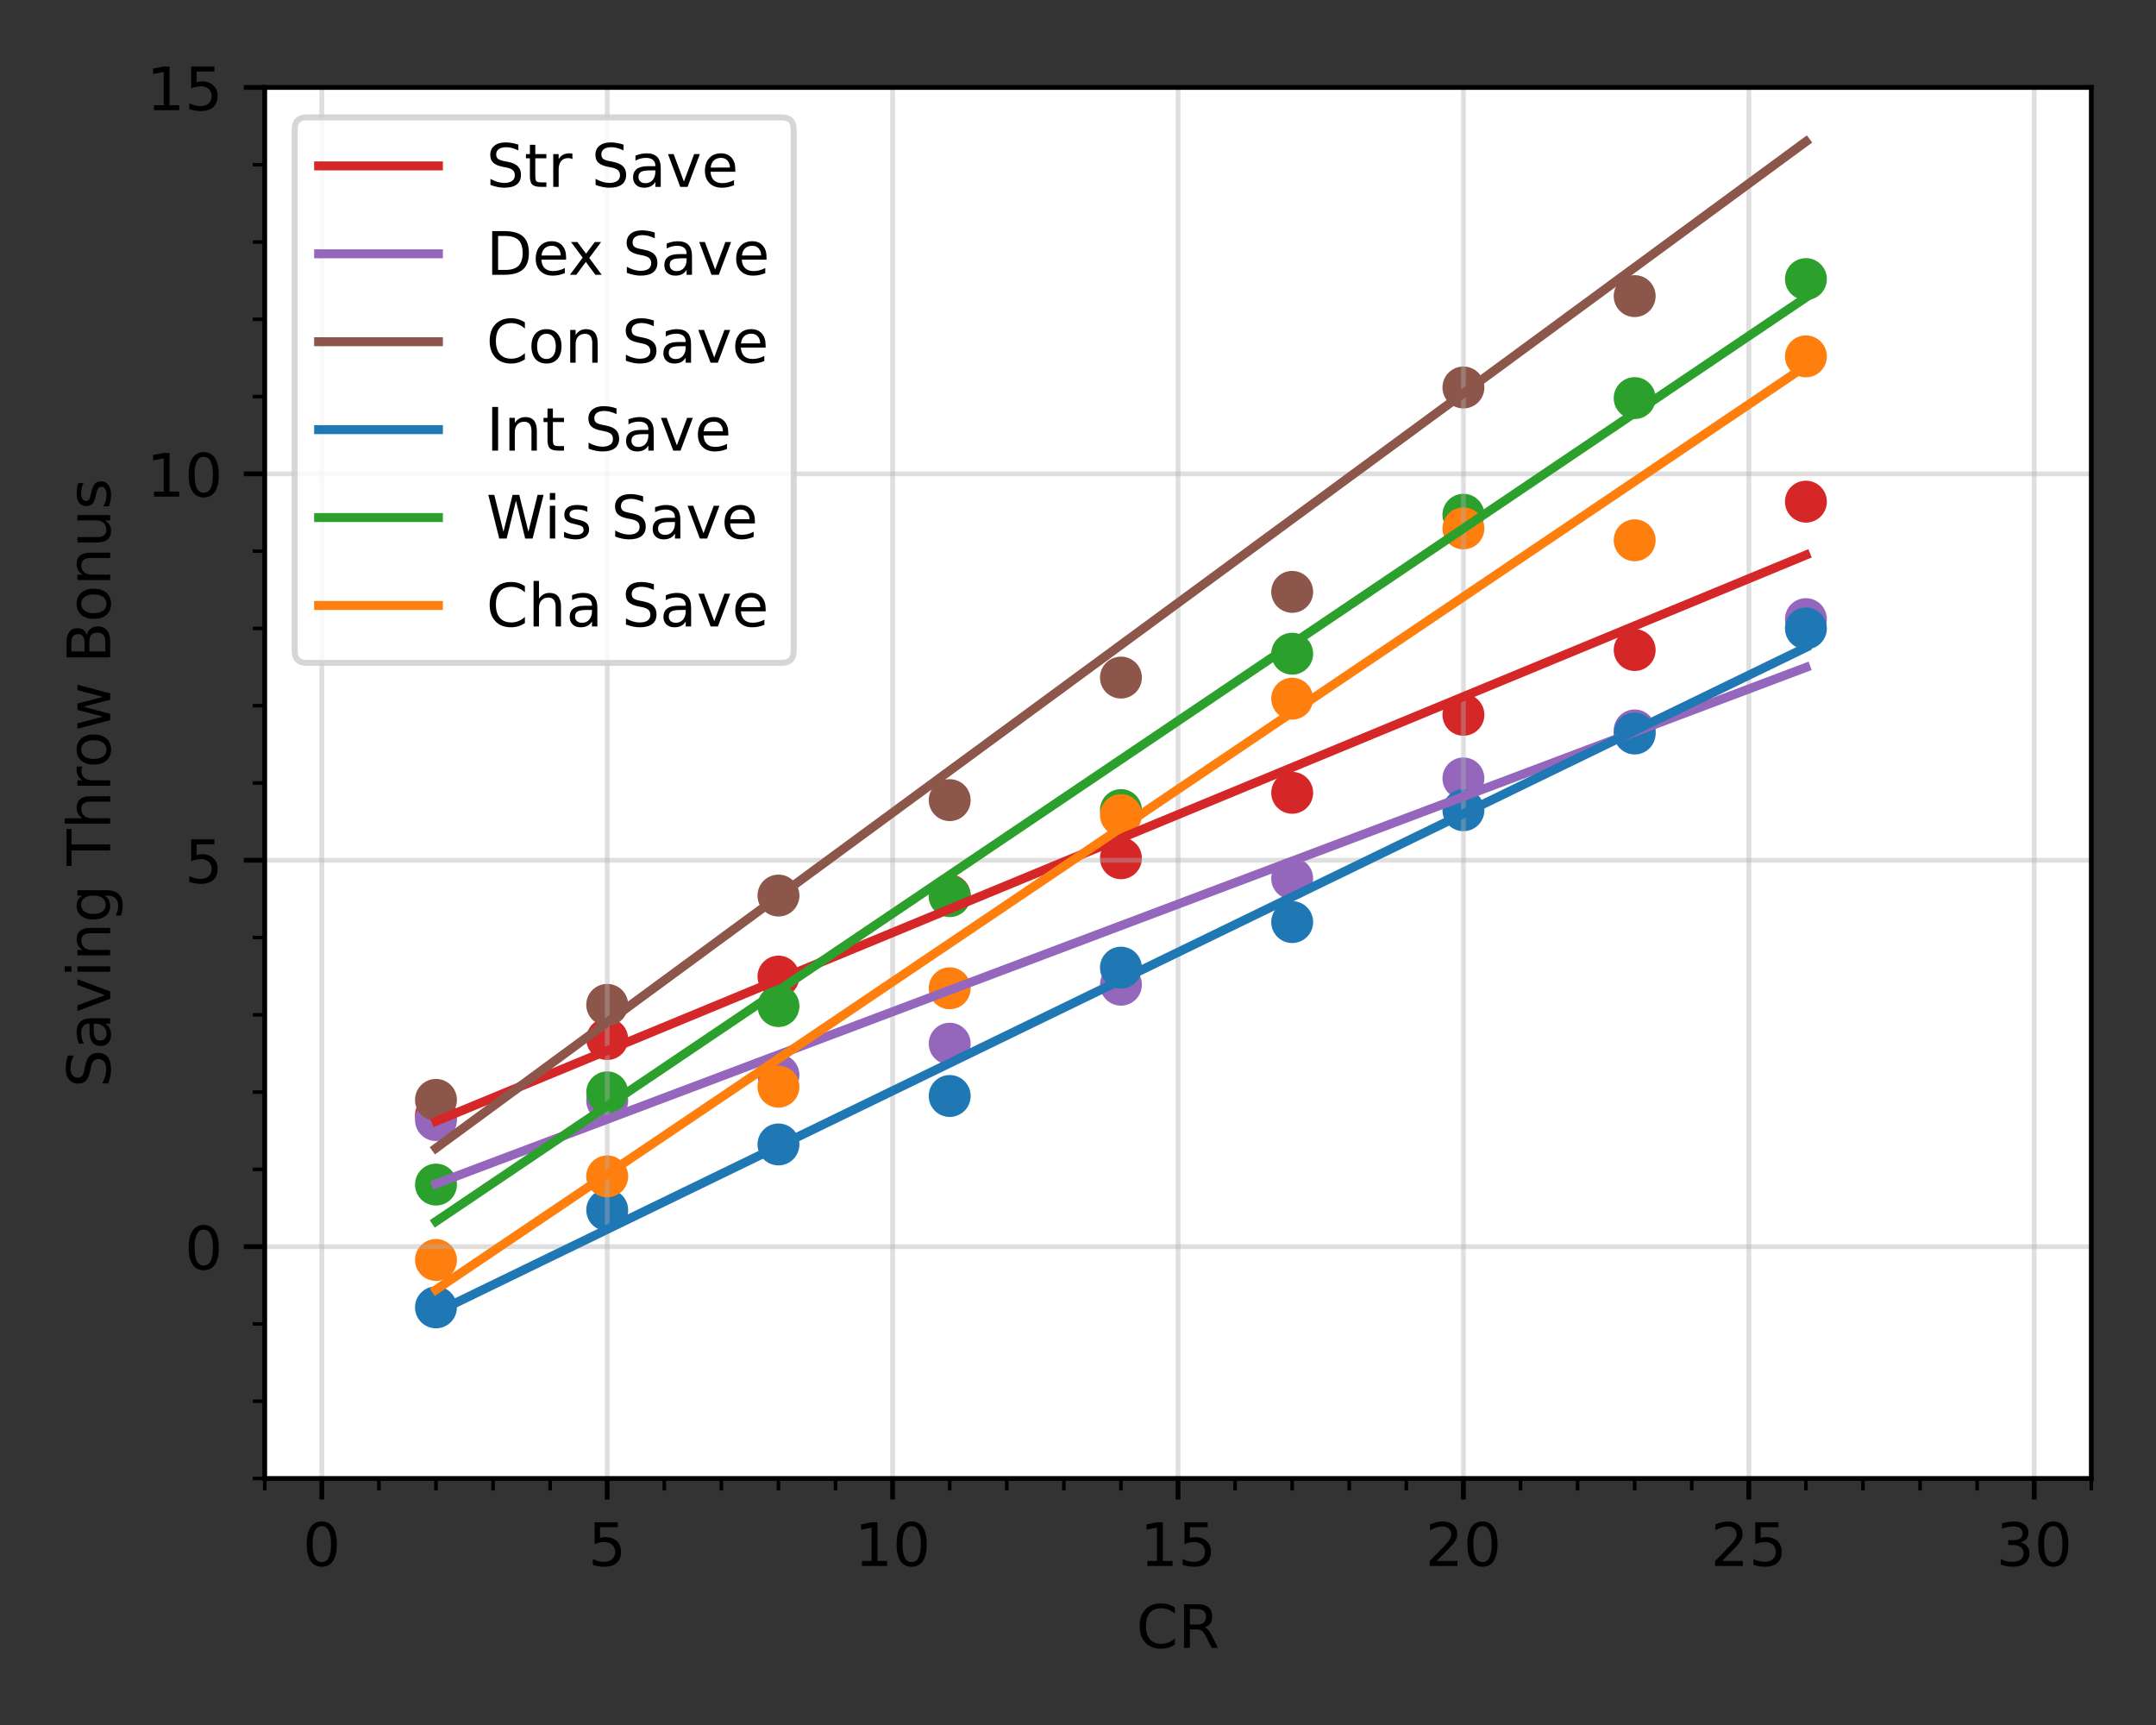 <?xml version="1.0" encoding="utf-8" standalone="no"?>
<!DOCTYPE svg PUBLIC "-//W3C//DTD SVG 1.1//EN"
  "http://www.w3.org/Graphics/SVG/1.1/DTD/svg11.dtd">
<!-- Created with matplotlib (https://matplotlib.org/) -->
<svg height="288pt" version="1.1" viewBox="0 0 360 288" width="360pt" xmlns="http://www.w3.org/2000/svg" xmlns:xlink="http://www.w3.org/1999/xlink">
 <rect x="0" y="0" width="360" height="288" fill="#333333" stroke="none"/>
 <defs>
  <style type="text/css">*{stroke-linecap:butt;stroke-linejoin:round;}</style>
 </defs>
 <g id="figure_1">
  <g id="patch_1">
   <path d="M 0 288 
L 360 288 
L 360 0 
L 0 0 
z
" style="fill:none;"/>
  </g>
  <g id="axes_1">
   <g id="patch_2">
    <path d="M 44.203 246.844 
L 349.2 246.844 
L 349.2 14.599 
L 44.203 14.599 
z
" style="fill:#ffffff;"/>
   </g>
   <g id="PathCollection_1">
    <defs>
     <path d="M 0 3 
C 0.796 3 1.559 2.684 2.121 2.121 
C 2.684 1.559 3 0.796 3 0 
C 3 -0.796 2.684 -1.559 2.121 -2.121 
C 1.559 -2.684 0.796 -3 0 -3 
C -0.796 -3 -1.559 -2.684 -2.121 -2.121 
C -2.684 -1.559 -3 -0.796 -3 0 
C -3 0.796 -2.684 1.559 -2.121 2.121 
C -1.559 2.684 -0.796 3 0 3 
z
" id="m8f8d0c5207" style="stroke:#d62728;"/>
    </defs>
    <g clip-path="url(#p2ae4ed60dd)">
     <use style="fill:#d62728;stroke:#d62728;" x="72.797" xlink:href="#m8f8d0c5207" y="186.177"/>
     <use style="fill:#d62728;stroke:#d62728;" x="101.39" xlink:href="#m8f8d0c5207" y="173.475"/>
     <use style="fill:#d62728;stroke:#d62728;" x="129.983" xlink:href="#m8f8d0c5207" y="163.047"/>
     <use style="fill:#d62728;stroke:#d62728;" x="158.577" xlink:href="#m8f8d0c5207" y="149.489"/>
     <use style="fill:#d62728;stroke:#d62728;" x="187.17" xlink:href="#m8f8d0c5207" y="143.289"/>
     <use style="fill:#d62728;stroke:#d62728;" x="215.764" xlink:href="#m8f8d0c5207" y="132.364"/>
     <use style="fill:#d62728;stroke:#d62728;" x="244.357" xlink:href="#m8f8d0c5207" y="119.337"/>
     <use style="fill:#d62728;stroke:#d62728;" x="272.951" xlink:href="#m8f8d0c5207" y="108.529"/>
     <use style="fill:#d62728;stroke:#d62728;" x="301.544" xlink:href="#m8f8d0c5207" y="83.756"/>
    </g>
   </g>
   <g id="PathCollection_2">
    <defs>
     <path d="M 0 3 
C 0.796 3 1.559 2.684 2.121 2.121 
C 2.684 1.559 3 0.796 3 0 
C 3 -0.796 2.684 -1.559 2.121 -2.121 
C 1.559 -2.684 0.796 -3 0 -3 
C -0.796 -3 -1.559 -2.684 -2.121 -2.121 
C -2.684 -1.559 -3 -0.796 -3 0 
C -3 0.796 -2.684 1.559 -2.121 2.121 
C -1.559 2.684 -0.796 3 0 3 
z
" id="mc30cc5e6bc" style="stroke:#9467bd;"/>
    </defs>
    <g clip-path="url(#p2ae4ed60dd)">
     <use style="fill:#9467bd;stroke:#9467bd;" x="72.797" xlink:href="#mc30cc5e6bc" y="187.003"/>
     <use style="fill:#9467bd;stroke:#9467bd;" x="101.39" xlink:href="#mc30cc5e6bc" y="183.77"/>
     <use style="fill:#9467bd;stroke:#9467bd;" x="129.983" xlink:href="#mc30cc5e6bc" y="179.487"/>
     <use style="fill:#9467bd;stroke:#9467bd;" x="158.577" xlink:href="#mc30cc5e6bc" y="174.251"/>
     <use style="fill:#9467bd;stroke:#9467bd;" x="187.17" xlink:href="#mc30cc5e6bc" y="164.402"/>
     <use style="fill:#9467bd;stroke:#9467bd;" x="215.764" xlink:href="#mc30cc5e6bc" y="146.674"/>
     <use style="fill:#9467bd;stroke:#9467bd;" x="244.357" xlink:href="#mc30cc5e6bc" y="129.963"/>
     <use style="fill:#9467bd;stroke:#9467bd;" x="272.951" xlink:href="#mc30cc5e6bc" y="121.948"/>
     <use style="fill:#9467bd;stroke:#9467bd;" x="301.544" xlink:href="#mc30cc5e6bc" y="103.368"/>
    </g>
   </g>
   <g id="PathCollection_3">
    <defs>
     <path d="M 0 3 
C 0.796 3 1.559 2.684 2.121 2.121 
C 2.684 1.559 3 0.796 3 0 
C 3 -0.796 2.684 -1.559 2.121 -2.121 
C 1.559 -2.684 0.796 -3 0 -3 
C -0.796 -3 -1.559 -2.684 -2.121 -2.121 
C -2.684 -1.559 -3 -0.796 -3 0 
C -3 0.796 -2.684 1.559 -2.121 2.121 
C -1.559 2.684 -0.796 3 0 3 
z
" id="m10a43bf6f6" style="stroke:#8c564b;"/>
    </defs>
    <g clip-path="url(#p2ae4ed60dd)">
     <use style="fill:#8c564b;stroke:#8c564b;" x="72.797" xlink:href="#m10a43bf6f6" y="183.634"/>
     <use style="fill:#8c564b;stroke:#8c564b;" x="101.39" xlink:href="#m10a43bf6f6" y="167.766"/>
     <use style="fill:#8c564b;stroke:#8c564b;" x="129.983" xlink:href="#m10a43bf6f6" y="149.52"/>
     <use style="fill:#8c564b;stroke:#8c564b;" x="158.577" xlink:href="#m10a43bf6f6" y="133.589"/>
     <use style="fill:#8c564b;stroke:#8c564b;" x="187.17" xlink:href="#m10a43bf6f6" y="113.127"/>
     <use style="fill:#8c564b;stroke:#8c564b;" x="215.764" xlink:href="#m10a43bf6f6" y="98.817"/>
     <use style="fill:#8c564b;stroke:#8c564b;" x="244.357" xlink:href="#m10a43bf6f6" y="64.691"/>
     <use style="fill:#8c564b;stroke:#8c564b;" x="272.951" xlink:href="#m10a43bf6f6" y="49.436"/>
     <use style="fill:#8c564b;stroke:#8c564b;" x="301.544" xlink:href="#m10a43bf6f6" y="8.406"/>
    </g>
   </g>
   <g id="PathCollection_4">
    <defs>
     <path d="M 0 3 
C 0.796 3 1.559 2.684 2.121 2.121 
C 2.684 1.559 3 0.796 3 0 
C 3 -0.796 2.684 -1.559 2.121 -2.121 
C 1.559 -2.684 0.796 -3 0 -3 
C -0.796 -3 -1.559 -2.684 -2.121 -2.121 
C -2.684 -1.559 -3 -0.796 -3 0 
C -3 0.796 -2.684 1.559 -2.121 2.121 
C -1.559 2.684 -0.796 3 0 3 
z
" id="m6f8e051bae" style="stroke:#1f77b4;"/>
    </defs>
    <g clip-path="url(#p2ae4ed60dd)">
     <use style="fill:#1f77b4;stroke:#1f77b4;" x="72.797" xlink:href="#m6f8e051bae" y="218.274"/>
     <use style="fill:#1f77b4;stroke:#1f77b4;" x="101.39" xlink:href="#m6f8e051bae" y="202.022"/>
     <use style="fill:#1f77b4;stroke:#1f77b4;" x="129.983" xlink:href="#m6f8e051bae" y="191.072"/>
     <use style="fill:#1f77b4;stroke:#1f77b4;" x="158.577" xlink:href="#m6f8e051bae" y="182.983"/>
     <use style="fill:#1f77b4;stroke:#1f77b4;" x="187.17" xlink:href="#m6f8e051bae" y="161.553"/>
     <use style="fill:#1f77b4;stroke:#1f77b4;" x="215.764" xlink:href="#m6f8e051bae" y="153.946"/>
     <use style="fill:#1f77b4;stroke:#1f77b4;" x="244.357" xlink:href="#m6f8e051bae" y="135.275"/>
     <use style="fill:#1f77b4;stroke:#1f77b4;" x="272.951" xlink:href="#m6f8e051bae" y="122.464"/>
     <use style="fill:#1f77b4;stroke:#1f77b4;" x="301.544" xlink:href="#m6f8e051bae" y="104.917"/>
    </g>
   </g>
   <g id="PathCollection_5">
    <defs>
     <path d="M 0 3 
C 0.796 3 1.559 2.684 2.121 2.121 
C 2.684 1.559 3 0.796 3 0 
C 3 -0.796 2.684 -1.559 2.121 -2.121 
C 1.559 -2.684 0.796 -3 0 -3 
C -0.796 -3 -1.559 -2.684 -2.121 -2.121 
C -2.684 -1.559 -3 -0.796 -3 0 
C -3 0.796 -2.684 1.559 -2.121 2.121 
C -1.559 2.684 -0.796 3 0 3 
z
" id="m2323545040" style="stroke:#2ca02c;"/>
    </defs>
    <g clip-path="url(#p2ae4ed60dd)">
     <use style="fill:#2ca02c;stroke:#2ca02c;" x="72.797" xlink:href="#m2323545040" y="197.776"/>
     <use style="fill:#2ca02c;stroke:#2ca02c;" x="101.39" xlink:href="#m2323545040" y="182.376"/>
     <use style="fill:#2ca02c;stroke:#2ca02c;" x="129.983" xlink:href="#m2323545040" y="167.972"/>
     <use style="fill:#2ca02c;stroke:#2ca02c;" x="158.577" xlink:href="#m2323545040" y="149.619"/>
     <use style="fill:#2ca02c;stroke:#2ca02c;" x="187.17" xlink:href="#m2323545040" y="135.246"/>
     <use style="fill:#2ca02c;stroke:#2ca02c;" x="215.764" xlink:href="#m2323545040" y="109.139"/>
     <use style="fill:#2ca02c;stroke:#2ca02c;" x="244.357" xlink:href="#m2323545040" y="85.942"/>
     <use style="fill:#2ca02c;stroke:#2ca02c;" x="272.951" xlink:href="#m2323545040" y="66.467"/>
     <use style="fill:#2ca02c;stroke:#2ca02c;" x="301.544" xlink:href="#m2323545040" y="46.597"/>
    </g>
   </g>
   <g id="PathCollection_6">
    <defs>
     <path d="M 0 3 
C 0.796 3 1.559 2.684 2.121 2.121 
C 2.684 1.559 3 0.796 3 0 
C 3 -0.796 2.684 -1.559 2.121 -2.121 
C 1.559 -2.684 0.796 -3 0 -3 
C -0.796 -3 -1.559 -2.684 -2.121 -2.121 
C -2.684 -1.559 -3 -0.796 -3 0 
C -3 0.796 -2.684 1.559 -2.121 2.121 
C -1.559 2.684 -0.796 3 0 3 
z
" id="m6a05840a33" style="stroke:#ff7f0e;"/>
    </defs>
    <g clip-path="url(#p2ae4ed60dd)">
     <use style="fill:#ff7f0e;stroke:#ff7f0e;" x="72.797" xlink:href="#m6a05840a33" y="210.361"/>
     <use style="fill:#ff7f0e;stroke:#ff7f0e;" x="101.39" xlink:href="#m6a05840a33" y="196.403"/>
     <use style="fill:#ff7f0e;stroke:#ff7f0e;" x="129.983" xlink:href="#m6a05840a33" y="181.43"/>
     <use style="fill:#ff7f0e;stroke:#ff7f0e;" x="158.577" xlink:href="#m6a05840a33" y="164.998"/>
     <use style="fill:#ff7f0e;stroke:#ff7f0e;" x="187.17" xlink:href="#m6a05840a33" y="136.084"/>
     <use style="fill:#ff7f0e;stroke:#ff7f0e;" x="215.764" xlink:href="#m6a05840a33" y="116.646"/>
     <use style="fill:#ff7f0e;stroke:#ff7f0e;" x="244.357" xlink:href="#m6a05840a33" y="88.219"/>
     <use style="fill:#ff7f0e;stroke:#ff7f0e;" x="272.951" xlink:href="#m6a05840a33" y="90.208"/>
     <use style="fill:#ff7f0e;stroke:#ff7f0e;" x="301.544" xlink:href="#m6a05840a33" y="59.5"/>
    </g>
   </g>
   <g id="matplotlib.axis_1">
    <g id="xtick_1">
     <g id="line2d_1">
      <path clip-path="url(#p2ae4ed60dd)" d="M 53.734 246.844 
L 53.734 14.599 
" style="fill:none;stroke:#b0b0b0;stroke-linecap:square;stroke-opacity:0.4;stroke-width:0.8;"/>
     </g>
     <g id="line2d_2">
      <defs>
       <path d="M 0 0 
L 0 3.5 
" id="m34ea6bf8c8" style="stroke:#000000;stroke-width:0.8;"/>
      </defs>
      <g>
       <use style="stroke:#000000;stroke-width:0.8;" x="53.734" xlink:href="#m34ea6bf8c8" y="246.844"/>
      </g>
     </g>
     <g id="text_1">
      <!-- 0 -->
      <g transform="translate(50.553 261.442)scale(0.1 -0.1)">
       <defs>
        <path d="M 31.781 66.406 
Q 24.172 66.406 20.328 58.906 
Q 16.5 51.422 16.5 36.375 
Q 16.5 21.391 20.328 13.891 
Q 24.172 6.391 31.781 6.391 
Q 39.453 6.391 43.281 13.891 
Q 47.125 21.391 47.125 36.375 
Q 47.125 51.422 43.281 58.906 
Q 39.453 66.406 31.781 66.406 
z
M 31.781 74.219 
Q 44.047 74.219 50.516 64.516 
Q 56.984 54.828 56.984 36.375 
Q 56.984 17.969 50.516 8.266 
Q 44.047 -1.422 31.781 -1.422 
Q 19.531 -1.422 13.062 8.266 
Q 6.594 17.969 6.594 36.375 
Q 6.594 54.828 13.062 64.516 
Q 19.531 74.219 31.781 74.219 
z
" id="DejaVuSans-48"/>
       </defs>
       <use xlink:href="#DejaVuSans-48"/>
      </g>
     </g>
    </g>
    <g id="xtick_2">
     <g id="line2d_3">
      <path clip-path="url(#p2ae4ed60dd)" d="M 101.39 246.844 
L 101.39 14.599 
" style="fill:none;stroke:#b0b0b0;stroke-linecap:square;stroke-opacity:0.4;stroke-width:0.8;"/>
     </g>
     <g id="line2d_4">
      <g>
       <use style="stroke:#000000;stroke-width:0.8;" x="101.39" xlink:href="#m34ea6bf8c8" y="246.844"/>
      </g>
     </g>
     <g id="text_2">
      <!-- 5 -->
      <g transform="translate(98.209 261.442)scale(0.1 -0.1)">
       <defs>
        <path d="M 10.797 72.906 
L 49.516 72.906 
L 49.516 64.594 
L 19.828 64.594 
L 19.828 46.734 
Q 21.969 47.469 24.109 47.828 
Q 26.266 48.188 28.422 48.188 
Q 40.625 48.188 47.75 41.5 
Q 54.891 34.812 54.891 23.391 
Q 54.891 11.625 47.562 5.094 
Q 40.234 -1.422 26.906 -1.422 
Q 22.312 -1.422 17.547 -0.641 
Q 12.797 0.141 7.719 1.703 
L 7.719 11.625 
Q 12.109 9.234 16.797 8.062 
Q 21.484 6.891 26.703 6.891 
Q 35.156 6.891 40.078 11.328 
Q 45.016 15.766 45.016 23.391 
Q 45.016 31 40.078 35.438 
Q 35.156 39.891 26.703 39.891 
Q 22.75 39.891 18.812 39.016 
Q 14.891 38.141 10.797 36.281 
z
" id="DejaVuSans-53"/>
       </defs>
       <use xlink:href="#DejaVuSans-53"/>
      </g>
     </g>
    </g>
    <g id="xtick_3">
     <g id="line2d_5">
      <path clip-path="url(#p2ae4ed60dd)" d="M 149.046 246.844 
L 149.046 14.599 
" style="fill:none;stroke:#b0b0b0;stroke-linecap:square;stroke-opacity:0.4;stroke-width:0.8;"/>
     </g>
     <g id="line2d_6">
      <g>
       <use style="stroke:#000000;stroke-width:0.8;" x="149.046" xlink:href="#m34ea6bf8c8" y="246.844"/>
      </g>
     </g>
     <g id="text_3">
      <!-- 10 -->
      <g transform="translate(142.683 261.442)scale(0.1 -0.1)">
       <defs>
        <path d="M 12.406 8.297 
L 28.516 8.297 
L 28.516 63.922 
L 10.984 60.406 
L 10.984 69.391 
L 28.422 72.906 
L 38.281 72.906 
L 38.281 8.297 
L 54.391 8.297 
L 54.391 0 
L 12.406 0 
z
" id="DejaVuSans-49"/>
       </defs>
       <use xlink:href="#DejaVuSans-49"/>
       <use x="63.623" xlink:href="#DejaVuSans-48"/>
      </g>
     </g>
    </g>
    <g id="xtick_4">
     <g id="line2d_7">
      <path clip-path="url(#p2ae4ed60dd)" d="M 196.702 246.844 
L 196.702 14.599 
" style="fill:none;stroke:#b0b0b0;stroke-linecap:square;stroke-opacity:0.4;stroke-width:0.8;"/>
     </g>
     <g id="line2d_8">
      <g>
       <use style="stroke:#000000;stroke-width:0.8;" x="196.702" xlink:href="#m34ea6bf8c8" y="246.844"/>
      </g>
     </g>
     <g id="text_4">
      <!-- 15 -->
      <g transform="translate(190.339 261.442)scale(0.1 -0.1)">
       <use xlink:href="#DejaVuSans-49"/>
       <use x="63.623" xlink:href="#DejaVuSans-53"/>
      </g>
     </g>
    </g>
    <g id="xtick_5">
     <g id="line2d_9">
      <path clip-path="url(#p2ae4ed60dd)" d="M 244.357 246.844 
L 244.357 14.599 
" style="fill:none;stroke:#b0b0b0;stroke-linecap:square;stroke-opacity:0.4;stroke-width:0.8;"/>
     </g>
     <g id="line2d_10">
      <g>
       <use style="stroke:#000000;stroke-width:0.8;" x="244.357" xlink:href="#m34ea6bf8c8" y="246.844"/>
      </g>
     </g>
     <g id="text_5">
      <!-- 20 -->
      <g transform="translate(237.995 261.442)scale(0.1 -0.1)">
       <defs>
        <path d="M 19.188 8.297 
L 53.609 8.297 
L 53.609 0 
L 7.328 0 
L 7.328 8.297 
Q 12.938 14.109 22.625 23.891 
Q 32.328 33.688 34.812 36.531 
Q 39.547 41.844 41.422 45.531 
Q 43.312 49.219 43.312 52.781 
Q 43.312 58.594 39.234 62.25 
Q 35.156 65.922 28.609 65.922 
Q 23.969 65.922 18.812 64.312 
Q 13.672 62.703 7.812 59.422 
L 7.812 69.391 
Q 13.766 71.781 18.938 73 
Q 24.125 74.219 28.422 74.219 
Q 39.75 74.219 46.484 68.547 
Q 53.219 62.891 53.219 53.422 
Q 53.219 48.922 51.531 44.891 
Q 49.859 40.875 45.406 35.406 
Q 44.188 33.984 37.641 27.219 
Q 31.109 20.453 19.188 8.297 
z
" id="DejaVuSans-50"/>
       </defs>
       <use xlink:href="#DejaVuSans-50"/>
       <use x="63.623" xlink:href="#DejaVuSans-48"/>
      </g>
     </g>
    </g>
    <g id="xtick_6">
     <g id="line2d_11">
      <path clip-path="url(#p2ae4ed60dd)" d="M 292.013 246.844 
L 292.013 14.599 
" style="fill:none;stroke:#b0b0b0;stroke-linecap:square;stroke-opacity:0.4;stroke-width:0.8;"/>
     </g>
     <g id="line2d_12">
      <g>
       <use style="stroke:#000000;stroke-width:0.8;" x="292.013" xlink:href="#m34ea6bf8c8" y="246.844"/>
      </g>
     </g>
     <g id="text_6">
      <!-- 25 -->
      <g transform="translate(285.651 261.442)scale(0.1 -0.1)">
       <use xlink:href="#DejaVuSans-50"/>
       <use x="63.623" xlink:href="#DejaVuSans-53"/>
      </g>
     </g>
    </g>
    <g id="xtick_7">
     <g id="line2d_13">
      <path clip-path="url(#p2ae4ed60dd)" d="M 339.669 246.844 
L 339.669 14.599 
" style="fill:none;stroke:#b0b0b0;stroke-linecap:square;stroke-opacity:0.4;stroke-width:0.8;"/>
     </g>
     <g id="line2d_14">
      <g>
       <use style="stroke:#000000;stroke-width:0.8;" x="339.669" xlink:href="#m34ea6bf8c8" y="246.844"/>
      </g>
     </g>
     <g id="text_7">
      <!-- 30 -->
      <g transform="translate(333.306 261.442)scale(0.1 -0.1)">
       <defs>
        <path d="M 40.578 39.312 
Q 47.656 37.797 51.625 33 
Q 55.609 28.219 55.609 21.188 
Q 55.609 10.406 48.188 4.484 
Q 40.766 -1.422 27.094 -1.422 
Q 22.516 -1.422 17.656 -0.516 
Q 12.797 0.391 7.625 2.203 
L 7.625 11.719 
Q 11.719 9.328 16.594 8.109 
Q 21.484 6.891 26.812 6.891 
Q 36.078 6.891 40.938 10.547 
Q 45.797 14.203 45.797 21.188 
Q 45.797 27.641 41.281 31.266 
Q 36.766 34.906 28.719 34.906 
L 20.219 34.906 
L 20.219 43.016 
L 29.109 43.016 
Q 36.375 43.016 40.234 45.922 
Q 44.094 48.828 44.094 54.297 
Q 44.094 59.906 40.109 62.906 
Q 36.141 65.922 28.719 65.922 
Q 24.656 65.922 20.016 65.031 
Q 15.375 64.156 9.812 62.312 
L 9.812 71.094 
Q 15.438 72.656 20.344 73.438 
Q 25.25 74.219 29.594 74.219 
Q 40.828 74.219 47.359 69.109 
Q 53.906 64.016 53.906 55.328 
Q 53.906 49.266 50.438 45.094 
Q 46.969 40.922 40.578 39.312 
z
" id="DejaVuSans-51"/>
       </defs>
       <use xlink:href="#DejaVuSans-51"/>
       <use x="63.623" xlink:href="#DejaVuSans-48"/>
      </g>
     </g>
    </g>
    <g id="xtick_8">
     <g id="line2d_15">
      <defs>
       <path d="M 0 0 
L 0 2 
" id="m69125a373c" style="stroke:#000000;stroke-width:0.6;"/>
      </defs>
      <g>
       <use style="stroke:#000000;stroke-width:0.6;" x="44.203" xlink:href="#m69125a373c" y="246.844"/>
      </g>
     </g>
    </g>
    <g id="xtick_9">
     <g id="line2d_16">
      <g>
       <use style="stroke:#000000;stroke-width:0.6;" x="63.265" xlink:href="#m69125a373c" y="246.844"/>
      </g>
     </g>
    </g>
    <g id="xtick_10">
     <g id="line2d_17">
      <g>
       <use style="stroke:#000000;stroke-width:0.6;" x="72.797" xlink:href="#m69125a373c" y="246.844"/>
      </g>
     </g>
    </g>
    <g id="xtick_11">
     <g id="line2d_18">
      <g>
       <use style="stroke:#000000;stroke-width:0.6;" x="82.328" xlink:href="#m69125a373c" y="246.844"/>
      </g>
     </g>
    </g>
    <g id="xtick_12">
     <g id="line2d_19">
      <g>
       <use style="stroke:#000000;stroke-width:0.6;" x="91.859" xlink:href="#m69125a373c" y="246.844"/>
      </g>
     </g>
    </g>
    <g id="xtick_13">
     <g id="line2d_20">
      <g>
       <use style="stroke:#000000;stroke-width:0.6;" x="110.921" xlink:href="#m69125a373c" y="246.844"/>
      </g>
     </g>
    </g>
    <g id="xtick_14">
     <g id="line2d_21">
      <g>
       <use style="stroke:#000000;stroke-width:0.6;" x="120.452" xlink:href="#m69125a373c" y="246.844"/>
      </g>
     </g>
    </g>
    <g id="xtick_15">
     <g id="line2d_22">
      <g>
       <use style="stroke:#000000;stroke-width:0.6;" x="129.983" xlink:href="#m69125a373c" y="246.844"/>
      </g>
     </g>
    </g>
    <g id="xtick_16">
     <g id="line2d_23">
      <g>
       <use style="stroke:#000000;stroke-width:0.6;" x="139.515" xlink:href="#m69125a373c" y="246.844"/>
      </g>
     </g>
    </g>
    <g id="xtick_17">
     <g id="line2d_24">
      <g>
       <use style="stroke:#000000;stroke-width:0.6;" x="158.577" xlink:href="#m69125a373c" y="246.844"/>
      </g>
     </g>
    </g>
    <g id="xtick_18">
     <g id="line2d_25">
      <g>
       <use style="stroke:#000000;stroke-width:0.6;" x="168.108" xlink:href="#m69125a373c" y="246.844"/>
      </g>
     </g>
    </g>
    <g id="xtick_19">
     <g id="line2d_26">
      <g>
       <use style="stroke:#000000;stroke-width:0.6;" x="177.639" xlink:href="#m69125a373c" y="246.844"/>
      </g>
     </g>
    </g>
    <g id="xtick_20">
     <g id="line2d_27">
      <g>
       <use style="stroke:#000000;stroke-width:0.6;" x="187.17" xlink:href="#m69125a373c" y="246.844"/>
      </g>
     </g>
    </g>
    <g id="xtick_21">
     <g id="line2d_28">
      <g>
       <use style="stroke:#000000;stroke-width:0.6;" x="206.233" xlink:href="#m69125a373c" y="246.844"/>
      </g>
     </g>
    </g>
    <g id="xtick_22">
     <g id="line2d_29">
      <g>
       <use style="stroke:#000000;stroke-width:0.6;" x="215.764" xlink:href="#m69125a373c" y="246.844"/>
      </g>
     </g>
    </g>
    <g id="xtick_23">
     <g id="line2d_30">
      <g>
       <use style="stroke:#000000;stroke-width:0.6;" x="225.295" xlink:href="#m69125a373c" y="246.844"/>
      </g>
     </g>
    </g>
    <g id="xtick_24">
     <g id="line2d_31">
      <g>
       <use style="stroke:#000000;stroke-width:0.6;" x="234.826" xlink:href="#m69125a373c" y="246.844"/>
      </g>
     </g>
    </g>
    <g id="xtick_25">
     <g id="line2d_32">
      <g>
       <use style="stroke:#000000;stroke-width:0.6;" x="253.888" xlink:href="#m69125a373c" y="246.844"/>
      </g>
     </g>
    </g>
    <g id="xtick_26">
     <g id="line2d_33">
      <g>
       <use style="stroke:#000000;stroke-width:0.6;" x="263.42" xlink:href="#m69125a373c" y="246.844"/>
      </g>
     </g>
    </g>
    <g id="xtick_27">
     <g id="line2d_34">
      <g>
       <use style="stroke:#000000;stroke-width:0.6;" x="272.951" xlink:href="#m69125a373c" y="246.844"/>
      </g>
     </g>
    </g>
    <g id="xtick_28">
     <g id="line2d_35">
      <g>
       <use style="stroke:#000000;stroke-width:0.6;" x="282.482" xlink:href="#m69125a373c" y="246.844"/>
      </g>
     </g>
    </g>
    <g id="xtick_29">
     <g id="line2d_36">
      <g>
       <use style="stroke:#000000;stroke-width:0.6;" x="301.544" xlink:href="#m69125a373c" y="246.844"/>
      </g>
     </g>
    </g>
    <g id="xtick_30">
     <g id="line2d_37">
      <g>
       <use style="stroke:#000000;stroke-width:0.6;" x="311.075" xlink:href="#m69125a373c" y="246.844"/>
      </g>
     </g>
    </g>
    <g id="xtick_31">
     <g id="line2d_38">
      <g>
       <use style="stroke:#000000;stroke-width:0.6;" x="320.607" xlink:href="#m69125a373c" y="246.844"/>
      </g>
     </g>
    </g>
    <g id="xtick_32">
     <g id="line2d_39">
      <g>
       <use style="stroke:#000000;stroke-width:0.6;" x="330.138" xlink:href="#m69125a373c" y="246.844"/>
      </g>
     </g>
    </g>
    <g id="xtick_33">
     <g id="line2d_40">
      <g>
       <use style="stroke:#000000;stroke-width:0.6;" x="349.2" xlink:href="#m69125a373c" y="246.844"/>
      </g>
     </g>
    </g>
    <g id="text_8">
     <!-- CR -->
     <g transform="translate(189.736 275.12)scale(0.1 -0.1)">
      <defs>
       <path d="M 64.406 67.281 
L 64.406 56.891 
Q 59.422 61.531 53.781 63.812 
Q 48.141 66.109 41.797 66.109 
Q 29.297 66.109 22.656 58.469 
Q 16.016 50.828 16.016 36.375 
Q 16.016 21.969 22.656 14.328 
Q 29.297 6.688 41.797 6.688 
Q 48.141 6.688 53.781 8.984 
Q 59.422 11.281 64.406 15.922 
L 64.406 5.609 
Q 59.234 2.094 53.438 0.328 
Q 47.656 -1.422 41.219 -1.422 
Q 24.656 -1.422 15.125 8.703 
Q 5.609 18.844 5.609 36.375 
Q 5.609 53.953 15.125 64.078 
Q 24.656 74.219 41.219 74.219 
Q 47.75 74.219 53.531 72.484 
Q 59.328 70.75 64.406 67.281 
z
" id="DejaVuSans-67"/>
       <path d="M 44.391 34.188 
Q 47.562 33.109 50.562 29.594 
Q 53.562 26.078 56.594 19.922 
L 66.609 0 
L 56 0 
L 46.688 18.703 
Q 43.062 26.031 39.672 28.422 
Q 36.281 30.812 30.422 30.812 
L 19.672 30.812 
L 19.672 0 
L 9.812 0 
L 9.812 72.906 
L 32.078 72.906 
Q 44.578 72.906 50.734 67.672 
Q 56.891 62.453 56.891 51.906 
Q 56.891 45.016 53.688 40.469 
Q 50.484 35.938 44.391 34.188 
z
M 19.672 64.797 
L 19.672 38.922 
L 32.078 38.922 
Q 39.203 38.922 42.844 42.219 
Q 46.484 45.516 46.484 51.906 
Q 46.484 58.297 42.844 61.547 
Q 39.203 64.797 32.078 64.797 
z
" id="DejaVuSans-82"/>
      </defs>
      <use xlink:href="#DejaVuSans-67"/>
      <use x="69.824" xlink:href="#DejaVuSans-82"/>
     </g>
    </g>
   </g>
   <g id="matplotlib.axis_2">
    <g id="ytick_1">
     <g id="line2d_41">
      <path clip-path="url(#p2ae4ed60dd)" d="M 44.203 208.136 
L 349.2 208.136 
" style="fill:none;stroke:#b0b0b0;stroke-linecap:square;stroke-opacity:0.4;stroke-width:0.8;"/>
     </g>
     <g id="line2d_42">
      <defs>
       <path d="M 0 0 
L -3.5 0 
" id="m43f2bd60ee" style="stroke:#000000;stroke-width:0.8;"/>
      </defs>
      <g>
       <use style="stroke:#000000;stroke-width:0.8;" x="44.203" xlink:href="#m43f2bd60ee" y="208.136"/>
      </g>
     </g>
     <g id="text_9">
      <!-- 0 -->
      <g transform="translate(30.841 211.936)scale(0.1 -0.1)">
       <use xlink:href="#DejaVuSans-48"/>
      </g>
     </g>
    </g>
    <g id="ytick_2">
     <g id="line2d_43">
      <path clip-path="url(#p2ae4ed60dd)" d="M 44.203 143.624 
L 349.2 143.624 
" style="fill:none;stroke:#b0b0b0;stroke-linecap:square;stroke-opacity:0.4;stroke-width:0.8;"/>
     </g>
     <g id="line2d_44">
      <g>
       <use style="stroke:#000000;stroke-width:0.8;" x="44.203" xlink:href="#m43f2bd60ee" y="143.624"/>
      </g>
     </g>
     <g id="text_10">
      <!-- 5 -->
      <g transform="translate(30.841 147.423)scale(0.1 -0.1)">
       <use xlink:href="#DejaVuSans-53"/>
      </g>
     </g>
    </g>
    <g id="ytick_3">
     <g id="line2d_45">
      <path clip-path="url(#p2ae4ed60dd)" d="M 44.203 79.112 
L 349.2 79.112 
" style="fill:none;stroke:#b0b0b0;stroke-linecap:square;stroke-opacity:0.4;stroke-width:0.8;"/>
     </g>
     <g id="line2d_46">
      <g>
       <use style="stroke:#000000;stroke-width:0.8;" x="44.203" xlink:href="#m43f2bd60ee" y="79.112"/>
      </g>
     </g>
     <g id="text_11">
      <!-- 10 -->
      <g transform="translate(24.478 82.911)scale(0.1 -0.1)">
       <use xlink:href="#DejaVuSans-49"/>
       <use x="63.623" xlink:href="#DejaVuSans-48"/>
      </g>
     </g>
    </g>
    <g id="ytick_4">
     <g id="line2d_47">
      <path clip-path="url(#p2ae4ed60dd)" d="M 44.203 14.599 
L 349.2 14.599 
" style="fill:none;stroke:#b0b0b0;stroke-linecap:square;stroke-opacity:0.4;stroke-width:0.8;"/>
     </g>
     <g id="line2d_48">
      <g>
       <use style="stroke:#000000;stroke-width:0.8;" x="44.203" xlink:href="#m43f2bd60ee" y="14.599"/>
      </g>
     </g>
     <g id="text_12">
      <!-- 15 -->
      <g transform="translate(24.478 18.398)scale(0.1 -0.1)">
       <use xlink:href="#DejaVuSans-49"/>
       <use x="63.623" xlink:href="#DejaVuSans-53"/>
      </g>
     </g>
    </g>
    <g id="ytick_5">
     <g id="line2d_49">
      <defs>
       <path d="M 0 0 
L -2 0 
" id="m41e9704a8e" style="stroke:#000000;stroke-width:0.6;"/>
      </defs>
      <g>
       <use style="stroke:#000000;stroke-width:0.6;" x="44.203" xlink:href="#m41e9704a8e" y="246.844"/>
      </g>
     </g>
    </g>
    <g id="ytick_6">
     <g id="line2d_50">
      <g>
       <use style="stroke:#000000;stroke-width:0.6;" x="44.203" xlink:href="#m41e9704a8e" y="233.941"/>
      </g>
     </g>
    </g>
    <g id="ytick_7">
     <g id="line2d_51">
      <g>
       <use style="stroke:#000000;stroke-width:0.6;" x="44.203" xlink:href="#m41e9704a8e" y="221.039"/>
      </g>
     </g>
    </g>
    <g id="ytick_8">
     <g id="line2d_52">
      <g>
       <use style="stroke:#000000;stroke-width:0.6;" x="44.203" xlink:href="#m41e9704a8e" y="195.234"/>
      </g>
     </g>
    </g>
    <g id="ytick_9">
     <g id="line2d_53">
      <g>
       <use style="stroke:#000000;stroke-width:0.6;" x="44.203" xlink:href="#m41e9704a8e" y="182.331"/>
      </g>
     </g>
    </g>
    <g id="ytick_10">
     <g id="line2d_54">
      <g>
       <use style="stroke:#000000;stroke-width:0.6;" x="44.203" xlink:href="#m41e9704a8e" y="169.429"/>
      </g>
     </g>
    </g>
    <g id="ytick_11">
     <g id="line2d_55">
      <g>
       <use style="stroke:#000000;stroke-width:0.6;" x="44.203" xlink:href="#m41e9704a8e" y="156.526"/>
      </g>
     </g>
    </g>
    <g id="ytick_12">
     <g id="line2d_56">
      <g>
       <use style="stroke:#000000;stroke-width:0.6;" x="44.203" xlink:href="#m41e9704a8e" y="130.721"/>
      </g>
     </g>
    </g>
    <g id="ytick_13">
     <g id="line2d_57">
      <g>
       <use style="stroke:#000000;stroke-width:0.6;" x="44.203" xlink:href="#m41e9704a8e" y="117.819"/>
      </g>
     </g>
    </g>
    <g id="ytick_14">
     <g id="line2d_58">
      <g>
       <use style="stroke:#000000;stroke-width:0.6;" x="44.203" xlink:href="#m41e9704a8e" y="104.917"/>
      </g>
     </g>
    </g>
    <g id="ytick_15">
     <g id="line2d_59">
      <g>
       <use style="stroke:#000000;stroke-width:0.6;" x="44.203" xlink:href="#m41e9704a8e" y="92.014"/>
      </g>
     </g>
    </g>
    <g id="ytick_16">
     <g id="line2d_60">
      <g>
       <use style="stroke:#000000;stroke-width:0.6;" x="44.203" xlink:href="#m41e9704a8e" y="66.209"/>
      </g>
     </g>
    </g>
    <g id="ytick_17">
     <g id="line2d_61">
      <g>
       <use style="stroke:#000000;stroke-width:0.6;" x="44.203" xlink:href="#m41e9704a8e" y="53.307"/>
      </g>
     </g>
    </g>
    <g id="ytick_18">
     <g id="line2d_62">
      <g>
       <use style="stroke:#000000;stroke-width:0.6;" x="44.203" xlink:href="#m41e9704a8e" y="40.404"/>
      </g>
     </g>
    </g>
    <g id="ytick_19">
     <g id="line2d_63">
      <g>
       <use style="stroke:#000000;stroke-width:0.6;" x="44.203" xlink:href="#m41e9704a8e" y="27.502"/>
      </g>
     </g>
    </g>
    <g id="text_13">
     <!-- Saving Throw Bonus -->
     <g transform="translate(18.398 181.575)rotate(-90)scale(0.1 -0.1)">
      <defs>
       <path d="M 53.516 70.516 
L 53.516 60.891 
Q 47.906 63.578 42.922 64.891 
Q 37.938 66.219 33.297 66.219 
Q 25.25 66.219 20.875 63.094 
Q 16.5 59.969 16.5 54.203 
Q 16.5 49.359 19.406 46.891 
Q 22.312 44.438 30.422 42.922 
L 36.375 41.703 
Q 47.406 39.594 52.656 34.297 
Q 57.906 29 57.906 20.125 
Q 57.906 9.516 50.797 4.047 
Q 43.703 -1.422 29.984 -1.422 
Q 24.812 -1.422 18.969 -0.25 
Q 13.141 0.922 6.891 3.219 
L 6.891 13.375 
Q 12.891 10.016 18.656 8.297 
Q 24.422 6.594 29.984 6.594 
Q 38.422 6.594 43.016 9.906 
Q 47.609 13.234 47.609 19.391 
Q 47.609 24.75 44.312 27.781 
Q 41.016 30.812 33.5 32.328 
L 27.484 33.5 
Q 16.453 35.688 11.516 40.375 
Q 6.594 45.062 6.594 53.422 
Q 6.594 63.094 13.406 68.656 
Q 20.219 74.219 32.172 74.219 
Q 37.312 74.219 42.625 73.281 
Q 47.953 72.359 53.516 70.516 
z
" id="DejaVuSans-83"/>
       <path d="M 34.281 27.484 
Q 23.391 27.484 19.188 25 
Q 14.984 22.516 14.984 16.5 
Q 14.984 11.719 18.141 8.906 
Q 21.297 6.109 26.703 6.109 
Q 34.188 6.109 38.703 11.406 
Q 43.219 16.703 43.219 25.484 
L 43.219 27.484 
z
M 52.203 31.203 
L 52.203 0 
L 43.219 0 
L 43.219 8.297 
Q 40.141 3.328 35.547 0.953 
Q 30.953 -1.422 24.312 -1.422 
Q 15.922 -1.422 10.953 3.297 
Q 6 8.016 6 15.922 
Q 6 25.141 12.172 29.828 
Q 18.359 34.516 30.609 34.516 
L 43.219 34.516 
L 43.219 35.406 
Q 43.219 41.609 39.141 45 
Q 35.062 48.391 27.688 48.391 
Q 23 48.391 18.547 47.266 
Q 14.109 46.141 10.016 43.891 
L 10.016 52.203 
Q 14.938 54.109 19.578 55.047 
Q 24.219 56 28.609 56 
Q 40.484 56 46.344 49.844 
Q 52.203 43.703 52.203 31.203 
z
" id="DejaVuSans-97"/>
       <path d="M 2.984 54.688 
L 12.5 54.688 
L 29.594 8.797 
L 46.688 54.688 
L 56.203 54.688 
L 35.688 0 
L 23.484 0 
z
" id="DejaVuSans-118"/>
       <path d="M 9.422 54.688 
L 18.406 54.688 
L 18.406 0 
L 9.422 0 
z
M 9.422 75.984 
L 18.406 75.984 
L 18.406 64.594 
L 9.422 64.594 
z
" id="DejaVuSans-105"/>
       <path d="M 54.891 33.016 
L 54.891 0 
L 45.906 0 
L 45.906 32.719 
Q 45.906 40.484 42.875 44.328 
Q 39.844 48.188 33.797 48.188 
Q 26.516 48.188 22.312 43.547 
Q 18.109 38.922 18.109 30.906 
L 18.109 0 
L 9.078 0 
L 9.078 54.688 
L 18.109 54.688 
L 18.109 46.188 
Q 21.344 51.125 25.703 53.562 
Q 30.078 56 35.797 56 
Q 45.219 56 50.047 50.172 
Q 54.891 44.344 54.891 33.016 
z
" id="DejaVuSans-110"/>
       <path d="M 45.406 27.984 
Q 45.406 37.75 41.375 43.109 
Q 37.359 48.484 30.078 48.484 
Q 22.859 48.484 18.828 43.109 
Q 14.797 37.75 14.797 27.984 
Q 14.797 18.266 18.828 12.891 
Q 22.859 7.516 30.078 7.516 
Q 37.359 7.516 41.375 12.891 
Q 45.406 18.266 45.406 27.984 
z
M 54.391 6.781 
Q 54.391 -7.172 48.188 -13.984 
Q 42 -20.797 29.203 -20.797 
Q 24.469 -20.797 20.266 -20.094 
Q 16.062 -19.391 12.109 -17.922 
L 12.109 -9.188 
Q 16.062 -11.328 19.922 -12.344 
Q 23.781 -13.375 27.781 -13.375 
Q 36.625 -13.375 41.016 -8.766 
Q 45.406 -4.156 45.406 5.172 
L 45.406 9.625 
Q 42.625 4.781 38.281 2.391 
Q 33.938 0 27.875 0 
Q 17.828 0 11.672 7.656 
Q 5.516 15.328 5.516 27.984 
Q 5.516 40.672 11.672 48.328 
Q 17.828 56 27.875 56 
Q 33.938 56 38.281 53.609 
Q 42.625 51.219 45.406 46.391 
L 45.406 54.688 
L 54.391 54.688 
z
" id="DejaVuSans-103"/>
       <path id="DejaVuSans-32"/>
       <path d="M -0.297 72.906 
L 61.375 72.906 
L 61.375 64.594 
L 35.5 64.594 
L 35.5 0 
L 25.594 0 
L 25.594 64.594 
L -0.297 64.594 
z
" id="DejaVuSans-84"/>
       <path d="M 54.891 33.016 
L 54.891 0 
L 45.906 0 
L 45.906 32.719 
Q 45.906 40.484 42.875 44.328 
Q 39.844 48.188 33.797 48.188 
Q 26.516 48.188 22.312 43.547 
Q 18.109 38.922 18.109 30.906 
L 18.109 0 
L 9.078 0 
L 9.078 75.984 
L 18.109 75.984 
L 18.109 46.188 
Q 21.344 51.125 25.703 53.562 
Q 30.078 56 35.797 56 
Q 45.219 56 50.047 50.172 
Q 54.891 44.344 54.891 33.016 
z
" id="DejaVuSans-104"/>
       <path d="M 41.109 46.297 
Q 39.594 47.172 37.812 47.578 
Q 36.031 48 33.891 48 
Q 26.266 48 22.188 43.047 
Q 18.109 38.094 18.109 28.812 
L 18.109 0 
L 9.078 0 
L 9.078 54.688 
L 18.109 54.688 
L 18.109 46.188 
Q 20.953 51.172 25.484 53.578 
Q 30.031 56 36.531 56 
Q 37.453 56 38.578 55.875 
Q 39.703 55.766 41.062 55.516 
z
" id="DejaVuSans-114"/>
       <path d="M 30.609 48.391 
Q 23.391 48.391 19.188 42.75 
Q 14.984 37.109 14.984 27.297 
Q 14.984 17.484 19.156 11.844 
Q 23.344 6.203 30.609 6.203 
Q 37.797 6.203 41.984 11.859 
Q 46.188 17.531 46.188 27.297 
Q 46.188 37.016 41.984 42.703 
Q 37.797 48.391 30.609 48.391 
z
M 30.609 56 
Q 42.328 56 49.016 48.375 
Q 55.719 40.766 55.719 27.297 
Q 55.719 13.875 49.016 6.219 
Q 42.328 -1.422 30.609 -1.422 
Q 18.844 -1.422 12.172 6.219 
Q 5.516 13.875 5.516 27.297 
Q 5.516 40.766 12.172 48.375 
Q 18.844 56 30.609 56 
z
" id="DejaVuSans-111"/>
       <path d="M 4.203 54.688 
L 13.188 54.688 
L 24.422 12.016 
L 35.594 54.688 
L 46.188 54.688 
L 57.422 12.016 
L 68.609 54.688 
L 77.594 54.688 
L 63.281 0 
L 52.688 0 
L 40.922 44.828 
L 29.109 0 
L 18.5 0 
z
" id="DejaVuSans-119"/>
       <path d="M 19.672 34.812 
L 19.672 8.109 
L 35.5 8.109 
Q 43.453 8.109 47.281 11.406 
Q 51.125 14.703 51.125 21.484 
Q 51.125 28.328 47.281 31.562 
Q 43.453 34.812 35.5 34.812 
z
M 19.672 64.797 
L 19.672 42.828 
L 34.281 42.828 
Q 41.5 42.828 45.031 45.531 
Q 48.578 48.25 48.578 53.812 
Q 48.578 59.328 45.031 62.062 
Q 41.5 64.797 34.281 64.797 
z
M 9.812 72.906 
L 35.016 72.906 
Q 46.297 72.906 52.391 68.219 
Q 58.5 63.531 58.5 54.891 
Q 58.5 48.188 55.375 44.234 
Q 52.25 40.281 46.188 39.312 
Q 53.469 37.75 57.5 32.781 
Q 61.531 27.828 61.531 20.406 
Q 61.531 10.641 54.891 5.312 
Q 48.25 0 35.984 0 
L 9.812 0 
z
" id="DejaVuSans-66"/>
       <path d="M 8.5 21.578 
L 8.5 54.688 
L 17.484 54.688 
L 17.484 21.922 
Q 17.484 14.156 20.5 10.266 
Q 23.531 6.391 29.594 6.391 
Q 36.859 6.391 41.078 11.031 
Q 45.312 15.672 45.312 23.688 
L 45.312 54.688 
L 54.297 54.688 
L 54.297 0 
L 45.312 0 
L 45.312 8.406 
Q 42.047 3.422 37.719 1 
Q 33.406 -1.422 27.688 -1.422 
Q 18.266 -1.422 13.375 4.438 
Q 8.5 10.297 8.5 21.578 
z
M 31.109 56 
z
" id="DejaVuSans-117"/>
       <path d="M 44.281 53.078 
L 44.281 44.578 
Q 40.484 46.531 36.375 47.5 
Q 32.281 48.484 27.875 48.484 
Q 21.188 48.484 17.844 46.438 
Q 14.5 44.391 14.5 40.281 
Q 14.5 37.156 16.891 35.375 
Q 19.281 33.594 26.516 31.984 
L 29.594 31.297 
Q 39.156 29.25 43.188 25.516 
Q 47.219 21.781 47.219 15.094 
Q 47.219 7.469 41.188 3.016 
Q 35.156 -1.422 24.609 -1.422 
Q 20.219 -1.422 15.453 -0.562 
Q 10.688 0.297 5.422 2 
L 5.422 11.281 
Q 10.406 8.688 15.234 7.391 
Q 20.062 6.109 24.812 6.109 
Q 31.156 6.109 34.562 8.281 
Q 37.984 10.453 37.984 14.406 
Q 37.984 18.062 35.516 20.016 
Q 33.062 21.969 24.703 23.781 
L 21.578 24.516 
Q 13.234 26.266 9.516 29.906 
Q 5.812 33.547 5.812 39.891 
Q 5.812 47.609 11.281 51.797 
Q 16.75 56 26.812 56 
Q 31.781 56 36.172 55.266 
Q 40.578 54.547 44.281 53.078 
z
" id="DejaVuSans-115"/>
      </defs>
      <use xlink:href="#DejaVuSans-83"/>
      <use x="63.477" xlink:href="#DejaVuSans-97"/>
      <use x="124.756" xlink:href="#DejaVuSans-118"/>
      <use x="183.936" xlink:href="#DejaVuSans-105"/>
      <use x="211.719" xlink:href="#DejaVuSans-110"/>
      <use x="275.098" xlink:href="#DejaVuSans-103"/>
      <use x="338.574" xlink:href="#DejaVuSans-32"/>
      <use x="370.361" xlink:href="#DejaVuSans-84"/>
      <use x="431.445" xlink:href="#DejaVuSans-104"/>
      <use x="494.824" xlink:href="#DejaVuSans-114"/>
      <use x="533.688" xlink:href="#DejaVuSans-111"/>
      <use x="594.869" xlink:href="#DejaVuSans-119"/>
      <use x="676.656" xlink:href="#DejaVuSans-32"/>
      <use x="708.443" xlink:href="#DejaVuSans-66"/>
      <use x="777.047" xlink:href="#DejaVuSans-111"/>
      <use x="838.229" xlink:href="#DejaVuSans-110"/>
      <use x="901.607" xlink:href="#DejaVuSans-117"/>
      <use x="964.986" xlink:href="#DejaVuSans-115"/>
     </g>
    </g>
   </g>
   <g id="line2d_64">
    <path clip-path="url(#p2ae4ed60dd)" d="M 72.797 187.211 
L 101.39 175.393 
L 129.983 163.576 
L 158.577 151.758 
L 187.17 139.94 
L 215.764 128.123 
L 244.357 116.305 
L 272.951 104.487 
L 301.544 92.669 
" style="fill:none;stroke:#d62728;stroke-linecap:square;stroke-width:1.5;"/>
   </g>
   <g id="line2d_65">
    <path clip-path="url(#p2ae4ed60dd)" d="M 72.797 197.649 
L 101.39 186.872 
L 129.983 176.095 
L 158.577 165.318 
L 187.17 154.541 
L 215.764 143.763 
L 244.357 132.986 
L 272.951 122.209 
L 301.544 111.432 
" style="fill:none;stroke:#9467bd;stroke-linecap:square;stroke-width:1.5;"/>
   </g>
   <g id="line2d_66">
    <path clip-path="url(#p2ae4ed60dd)" d="M 72.797 191.687 
L 101.39 170.682 
L 129.983 149.676 
L 158.577 128.671 
L 187.17 107.665 
L 215.764 86.66 
L 244.357 65.654 
L 272.951 44.649 
L 301.544 23.643 
" style="fill:none;stroke:#8c564b;stroke-linecap:square;stroke-width:1.5;"/>
   </g>
   <g id="line2d_67">
    <path clip-path="url(#p2ae4ed60dd)" d="M 72.797 219.127 
L 101.39 205.249 
L 129.983 191.37 
L 158.577 177.491 
L 187.17 163.612 
L 215.764 149.733 
L 244.357 135.854 
L 272.951 121.975 
L 301.544 108.096 
" style="fill:none;stroke:#1f77b4;stroke-linecap:square;stroke-width:1.5;"/>
   </g>
   <g id="line2d_68">
    <path clip-path="url(#p2ae4ed60dd)" d="M 72.797 203.925 
L 101.39 184.642 
L 129.983 165.359 
L 158.577 146.076 
L 187.17 126.793 
L 215.764 107.51 
L 244.357 88.227 
L 272.951 68.944 
L 301.544 49.661 
" style="fill:none;stroke:#2ca02c;stroke-linecap:square;stroke-width:1.5;"/>
   </g>
   <g id="line2d_69">
    <path clip-path="url(#p2ae4ed60dd)" d="M 72.797 215.325 
L 101.39 196.045 
L 129.983 176.765 
L 158.577 157.485 
L 187.17 138.205 
L 215.764 118.925 
L 244.357 99.645 
L 272.951 80.365 
L 301.544 61.085 
" style="fill:none;stroke:#ff7f0e;stroke-linecap:square;stroke-width:1.5;"/>
   </g>
   <g id="patch_3">
    <path d="M 44.203 246.844 
L 44.203 14.599 
" style="fill:none;stroke:#000000;stroke-linecap:square;stroke-linejoin:miter;stroke-width:0.8;"/>
   </g>
   <g id="patch_4">
    <path d="M 349.2 246.844 
L 349.2 14.599 
" style="fill:none;stroke:#000000;stroke-linecap:square;stroke-linejoin:miter;stroke-width:0.8;"/>
   </g>
   <g id="patch_5">
    <path d="M 44.203 246.844 
L 349.2 246.844 
" style="fill:none;stroke:#000000;stroke-linecap:square;stroke-linejoin:miter;stroke-width:0.8;"/>
   </g>
   <g id="patch_6">
    <path d="M 44.203 14.599 
L 349.2 14.599 
" style="fill:none;stroke:#000000;stroke-linecap:square;stroke-linejoin:miter;stroke-width:0.8;"/>
   </g>
   <g id="legend_1">
    <g id="patch_7">
     <path d="M 51.203 110.668 
L 130.527 110.668 
Q 132.527 110.668 132.527 108.668 
L 132.527 21.599 
Q 132.527 19.599 130.527 19.599 
L 51.203 19.599 
Q 49.203 19.599 49.203 21.599 
L 49.203 108.668 
Q 49.203 110.668 51.203 110.668 
z
" style="fill:#ffffff;opacity:0.8;stroke:#cccccc;stroke-linejoin:miter;"/>
    </g>
    <g id="line2d_70">
     <path d="M 53.203 27.698 
L 73.203 27.698 
" style="fill:none;stroke:#d62728;stroke-linecap:square;stroke-width:1.5;"/>
    </g>
    <g id="line2d_71"/>
    <g id="text_14">
     <!-- Str Save -->
     <g transform="translate(81.203 31.198)scale(0.1 -0.1)">
      <defs>
       <path d="M 18.312 70.219 
L 18.312 54.688 
L 36.812 54.688 
L 36.812 47.703 
L 18.312 47.703 
L 18.312 18.016 
Q 18.312 11.328 20.141 9.422 
Q 21.969 7.516 27.594 7.516 
L 36.812 7.516 
L 36.812 0 
L 27.594 0 
Q 17.188 0 13.234 3.875 
Q 9.281 7.766 9.281 18.016 
L 9.281 47.703 
L 2.688 47.703 
L 2.688 54.688 
L 9.281 54.688 
L 9.281 70.219 
z
" id="DejaVuSans-116"/>
       <path d="M 56.203 29.594 
L 56.203 25.203 
L 14.891 25.203 
Q 15.484 15.922 20.484 11.062 
Q 25.484 6.203 34.422 6.203 
Q 39.594 6.203 44.453 7.469 
Q 49.312 8.734 54.109 11.281 
L 54.109 2.781 
Q 49.266 0.734 44.188 -0.344 
Q 39.109 -1.422 33.891 -1.422 
Q 20.797 -1.422 13.156 6.188 
Q 5.516 13.812 5.516 26.812 
Q 5.516 40.234 12.766 48.109 
Q 20.016 56 32.328 56 
Q 43.359 56 49.781 48.891 
Q 56.203 41.797 56.203 29.594 
z
M 47.219 32.234 
Q 47.125 39.594 43.094 43.984 
Q 39.062 48.391 32.422 48.391 
Q 24.906 48.391 20.391 44.141 
Q 15.875 39.891 15.188 32.172 
z
" id="DejaVuSans-101"/>
      </defs>
      <use xlink:href="#DejaVuSans-83"/>
      <use x="63.477" xlink:href="#DejaVuSans-116"/>
      <use x="102.686" xlink:href="#DejaVuSans-114"/>
      <use x="143.799" xlink:href="#DejaVuSans-32"/>
      <use x="175.586" xlink:href="#DejaVuSans-83"/>
      <use x="239.062" xlink:href="#DejaVuSans-97"/>
      <use x="300.342" xlink:href="#DejaVuSans-118"/>
      <use x="359.521" xlink:href="#DejaVuSans-101"/>
     </g>
    </g>
    <g id="line2d_72">
     <path d="M 53.203 42.376 
L 73.203 42.376 
" style="fill:none;stroke:#9467bd;stroke-linecap:square;stroke-width:1.5;"/>
    </g>
    <g id="line2d_73"/>
    <g id="text_15">
     <!-- Dex Save -->
     <g transform="translate(81.203 45.876)scale(0.1 -0.1)">
      <defs>
       <path d="M 19.672 64.797 
L 19.672 8.109 
L 31.594 8.109 
Q 46.688 8.109 53.688 14.938 
Q 60.688 21.781 60.688 36.531 
Q 60.688 51.172 53.688 57.984 
Q 46.688 64.797 31.594 64.797 
z
M 9.812 72.906 
L 30.078 72.906 
Q 51.266 72.906 61.172 64.094 
Q 71.094 55.281 71.094 36.531 
Q 71.094 17.672 61.125 8.828 
Q 51.172 0 30.078 0 
L 9.812 0 
z
" id="DejaVuSans-68"/>
       <path d="M 54.891 54.688 
L 35.109 28.078 
L 55.906 0 
L 45.312 0 
L 29.391 21.484 
L 13.484 0 
L 2.875 0 
L 24.125 28.609 
L 4.688 54.688 
L 15.281 54.688 
L 29.781 35.203 
L 44.281 54.688 
z
" id="DejaVuSans-120"/>
      </defs>
      <use xlink:href="#DejaVuSans-68"/>
      <use x="77.002" xlink:href="#DejaVuSans-101"/>
      <use x="136.775" xlink:href="#DejaVuSans-120"/>
      <use x="195.955" xlink:href="#DejaVuSans-32"/>
      <use x="227.742" xlink:href="#DejaVuSans-83"/>
      <use x="291.219" xlink:href="#DejaVuSans-97"/>
      <use x="352.498" xlink:href="#DejaVuSans-118"/>
      <use x="411.678" xlink:href="#DejaVuSans-101"/>
     </g>
    </g>
    <g id="line2d_74">
     <path d="M 53.203 57.054 
L 73.203 57.054 
" style="fill:none;stroke:#8c564b;stroke-linecap:square;stroke-width:1.5;"/>
    </g>
    <g id="line2d_75"/>
    <g id="text_16">
     <!-- Con Save -->
     <g transform="translate(81.203 60.554)scale(0.1 -0.1)">
      <use xlink:href="#DejaVuSans-67"/>
      <use x="69.824" xlink:href="#DejaVuSans-111"/>
      <use x="131.006" xlink:href="#DejaVuSans-110"/>
      <use x="194.385" xlink:href="#DejaVuSans-32"/>
      <use x="226.172" xlink:href="#DejaVuSans-83"/>
      <use x="289.648" xlink:href="#DejaVuSans-97"/>
      <use x="350.928" xlink:href="#DejaVuSans-118"/>
      <use x="410.107" xlink:href="#DejaVuSans-101"/>
     </g>
    </g>
    <g id="line2d_76">
     <path d="M 53.203 71.732 
L 73.203 71.732 
" style="fill:none;stroke:#1f77b4;stroke-linecap:square;stroke-width:1.5;"/>
    </g>
    <g id="line2d_77"/>
    <g id="text_17">
     <!-- Int Save -->
     <g transform="translate(81.203 75.232)scale(0.1 -0.1)">
      <defs>
       <path d="M 9.812 72.906 
L 19.672 72.906 
L 19.672 0 
L 9.812 0 
z
" id="DejaVuSans-73"/>
      </defs>
      <use xlink:href="#DejaVuSans-73"/>
      <use x="29.492" xlink:href="#DejaVuSans-110"/>
      <use x="92.871" xlink:href="#DejaVuSans-116"/>
      <use x="132.08" xlink:href="#DejaVuSans-32"/>
      <use x="163.867" xlink:href="#DejaVuSans-83"/>
      <use x="227.344" xlink:href="#DejaVuSans-97"/>
      <use x="288.623" xlink:href="#DejaVuSans-118"/>
      <use x="347.803" xlink:href="#DejaVuSans-101"/>
     </g>
    </g>
    <g id="line2d_78">
     <path d="M 53.203 86.41 
L 73.203 86.41 
" style="fill:none;stroke:#2ca02c;stroke-linecap:square;stroke-width:1.5;"/>
    </g>
    <g id="line2d_79"/>
    <g id="text_18">
     <!-- Wis Save -->
     <g transform="translate(81.203 89.91)scale(0.1 -0.1)">
      <defs>
       <path d="M 3.328 72.906 
L 13.281 72.906 
L 28.609 11.281 
L 43.891 72.906 
L 54.984 72.906 
L 70.312 11.281 
L 85.594 72.906 
L 95.609 72.906 
L 77.297 0 
L 64.891 0 
L 49.516 63.281 
L 33.984 0 
L 21.578 0 
z
" id="DejaVuSans-87"/>
      </defs>
      <use xlink:href="#DejaVuSans-87"/>
      <use x="96.627" xlink:href="#DejaVuSans-105"/>
      <use x="124.41" xlink:href="#DejaVuSans-115"/>
      <use x="176.51" xlink:href="#DejaVuSans-32"/>
      <use x="208.297" xlink:href="#DejaVuSans-83"/>
      <use x="271.773" xlink:href="#DejaVuSans-97"/>
      <use x="333.053" xlink:href="#DejaVuSans-118"/>
      <use x="392.232" xlink:href="#DejaVuSans-101"/>
     </g>
    </g>
    <g id="line2d_80">
     <path d="M 53.203 101.088 
L 73.203 101.088 
" style="fill:none;stroke:#ff7f0e;stroke-linecap:square;stroke-width:1.5;"/>
    </g>
    <g id="line2d_81"/>
    <g id="text_19">
     <!-- Cha Save -->
     <g transform="translate(81.203 104.588)scale(0.1 -0.1)">
      <use xlink:href="#DejaVuSans-67"/>
      <use x="69.824" xlink:href="#DejaVuSans-104"/>
      <use x="133.203" xlink:href="#DejaVuSans-97"/>
      <use x="194.482" xlink:href="#DejaVuSans-32"/>
      <use x="226.27" xlink:href="#DejaVuSans-83"/>
      <use x="289.746" xlink:href="#DejaVuSans-97"/>
      <use x="351.025" xlink:href="#DejaVuSans-118"/>
      <use x="410.205" xlink:href="#DejaVuSans-101"/>
     </g>
    </g>
   </g>
  </g>
 </g>
 <defs>
  <clipPath id="p2ae4ed60dd">
   <rect height="232.245" width="304.997" x="44.203" y="14.599"/>
  </clipPath>
 </defs>
</svg>
